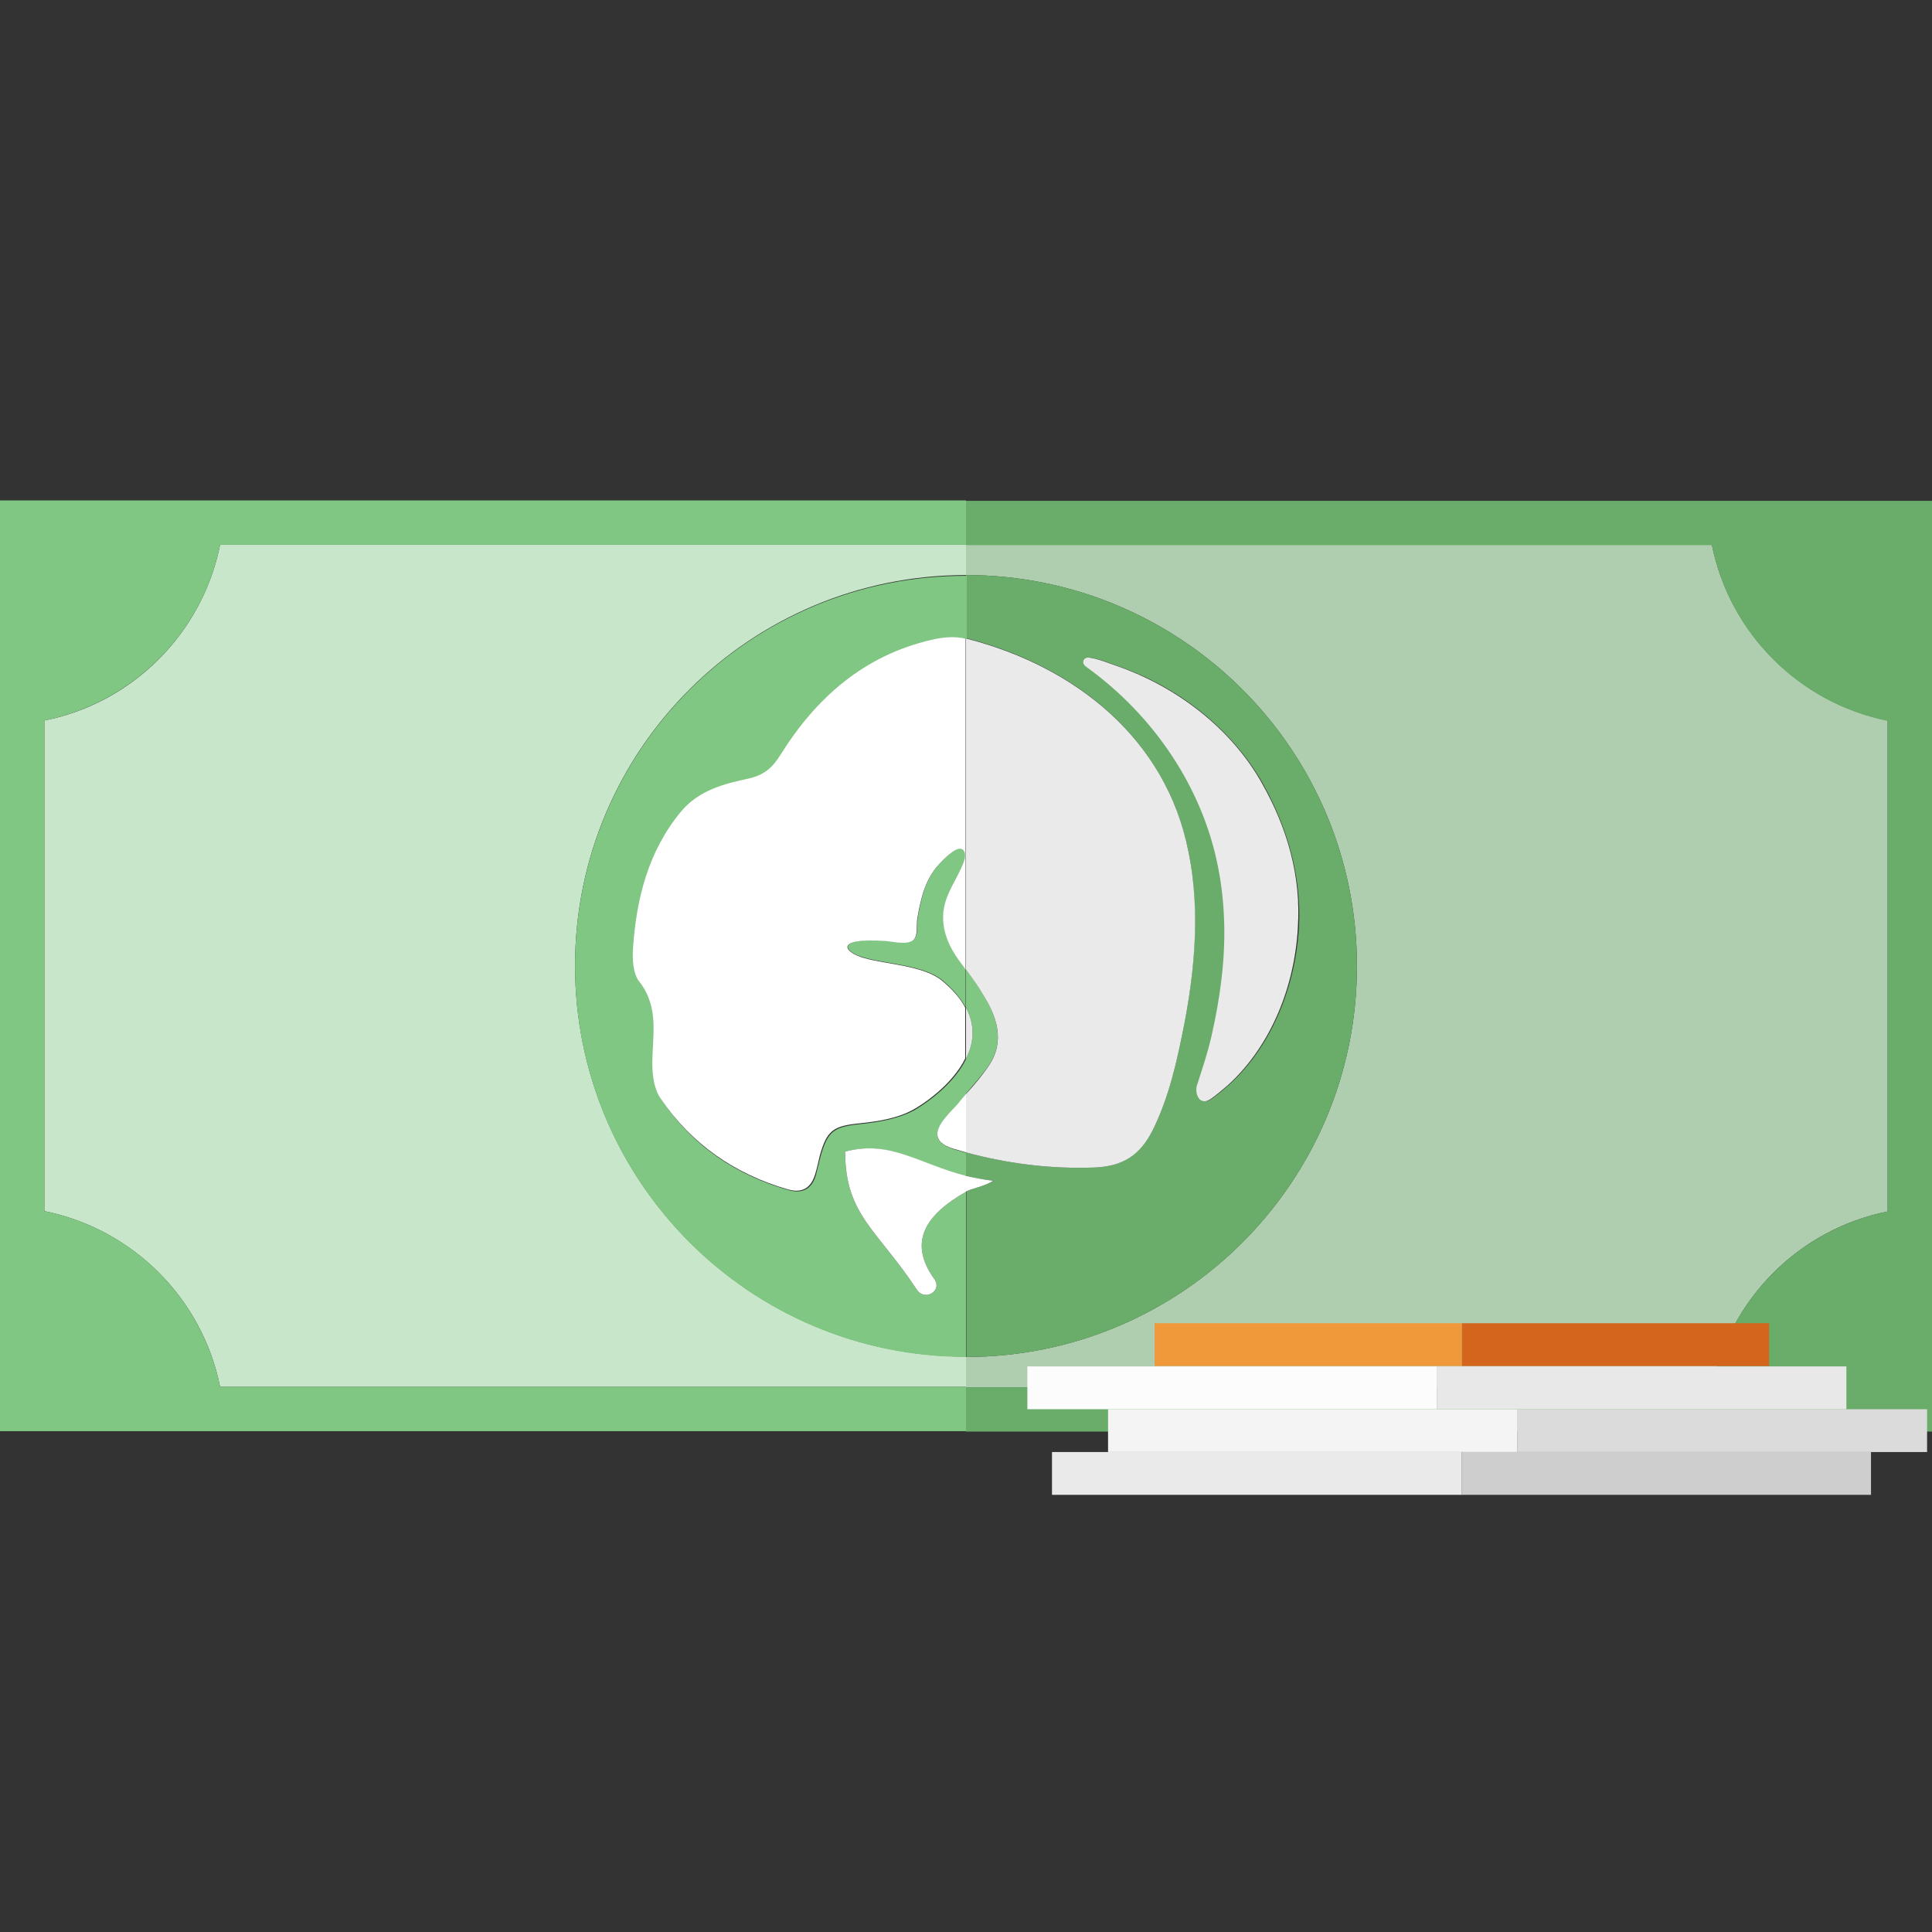 <?xml version="1.0" encoding="utf-8"?>
<!-- Generator: Adobe Illustrator 19.1.0, SVG Export Plug-In . SVG Version: 6.00 Build 0)  -->
<svg version="1.1" id="Layer_1" xmlns="http://www.w3.org/2000/svg" xmlns:xlink="http://www.w3.org/1999/xlink" x="0px" y="0px"
	 viewBox="0 0 510 510" style="enable-background:new 0 0 510 510;" xml:space="preserve">
<rect x="0" y="0" width="510" height="510" fill="#333333" stroke="none"/>
<style type="text/css">
	.st0{fill:#AFCEAF;}
	.st1{fill:#81C784;}
	.st2{fill:#6AAD6A;}
	.st3{fill:#EAEAEA;}
	.st4{fill:#FFFFFF;}
	.st5{fill:#C8E6C9;}
	.st6{fill:#CECECE;}
	.st7{fill:#F4F4F4;}
	.st8{fill:#DBDBDB;}
	.st9{fill:#FCFCFC;}
	.st10{fill:#E8E8E8;}
	.st11{fill:#EF993A;}
	.st12{fill:#D3661C;}
</style>
<g>
	<path class="st0" d="M358.2,255c0,57-46.2,103.2-103.2,103.2v8h196.9c4.7-23.3,23-41.7,46.4-46.4V190.2
		c-23.3-4.7-41.7-23-46.4-46.4H255v8C312,151.8,358.2,198,358.2,255z"/>
	<path class="st1" d="M259.3,262.1c-1.3-2.1-2.8-4.2-4.3-6.3V266c2.6,4.9,2,9.4,0,13.4v9.3c2.1-2.5,4.3-4.9,6.1-7.6
		C265.4,274.6,263,268.1,259.3,262.1z"/>
	<g>
		<path class="st2" d="M255,132.2v11.7h196.9c4.7,23.3,23,41.7,46.4,46.4v129.5c-23.3,4.7-41.7,23-46.4,46.4H255v11.7h255V132.2H255
			z"/>
		<path class="st2" d="M358.2,255c0-57-46.2-103.2-103.2-103.2v16.7c0.2,0,0.4,0.1,0.6,0.1c28.4,7.4,52.1,26.4,58.1,56.1
			c3.4,17,1.4,34.7-2.3,51.6c-1.6,7.5-3.6,14.9-7,21.8c-3.4,6.8-8,9.8-15.6,10.1c-11.4,0.4-22.8-1-33.8-4v6.2c2.2,0.6,4.6,1,7.3,1.3
			c-2.2,1.4-6,2.1-7.1,2.8c0,0-0.1,0-0.1,0.1v43.6C312,358.2,358.2,312,358.2,255z M324.4,286.4c-1.4,1.2-2.8,2.4-4.3,3.5
			c-0.6,0.4-1.2,0.8-1.9,0.8c-1.9,0.1-2.6-2.5-2-4.3c1.4-4.3,2.7-8.4,3.8-12.9c1.1-4.9,2-9.8,2.6-14.7c1.1-9.9,1-19.9-0.8-29.6
			c-4.1-21.4-17.2-40.5-34.9-53.2c-1.5-1.1-0.5-2.6,0.8-2.4c2.5,0.3,5,1.4,7.3,2.2c15.7,5.3,30.2,16.5,38.4,31.1
			c6.5,11.7,10.2,24.4,9.5,37.9C342,260.1,335.9,276,324.4,286.4z"/>
	</g>
	<g>
		<path class="st3" d="M255.6,168.7c-0.2-0.1-0.4-0.1-0.6-0.1v87.3c1.5,2.1,3,4.1,4.3,6.3c3.8,6,6.1,12.5,1.8,19
			c-1.8,2.7-3.9,5.2-6.1,7.6v15.4c11,3,22.4,4.4,33.8,4c7.6-0.3,12.2-3.2,15.6-10.1c3.4-6.9,5.4-14.3,7-21.8
			c3.7-16.9,5.8-34.6,2.3-51.6C307.8,195.1,284,176.1,255.6,168.7z"/>
		<path class="st3" d="M255,266v13.4C257,275.5,257.6,270.9,255,266z"/>
		<path class="st3" d="M333.2,206.9c-8.1-14.6-22.7-25.7-38.4-31.1c-2.3-0.8-4.9-1.9-7.3-2.2c-1.3-0.2-2.3,1.3-0.8,2.4
			c17.7,12.7,30.8,31.8,34.9,53.2c1.9,9.8,2,19.8,0.8,29.6c-0.6,5-1.5,9.9-2.6,14.7c-1,4.4-2.4,8.6-3.8,12.9c-0.6,1.8,0.2,4.4,2,4.3
			c0.7,0,1.3-0.4,1.9-0.8c1.5-1.1,2.9-2.3,4.3-3.5c11.5-10.5,17.6-26.3,18.4-41.6C343.5,231.3,339.8,218.6,333.2,206.9z"/>
	</g>
	<path class="st4" d="M255.1,314.5c1.2-0.7,5-1.4,7.1-2.8c-2.6-0.3-5-0.8-7.3-1.3v4.2C255,314.5,255.1,314.5,255.1,314.5z"/>
	<path class="st5" d="M11.7,190.2v129.5c23.3,4.7,41.7,23,46.4,46.4H255v-8h0c-57,0-103.2-46.2-103.2-103.2S198,151.8,255,151.8h0
		v-8H58.1C53.4,167.2,35,185.6,11.7,190.2z"/>
	<g>
		<path class="st1" d="M0,132.2v245.6h255v-11.7H58.1c-4.7-23.3-23-41.7-46.4-46.4V190.2c23.3-4.7,41.7-23,46.4-46.4H255v-11.7H0z"
			/>
		<path class="st1" d="M249.1,240.8c0.5-5,3.7-8.8,5.4-13.4c0.3-0.7,0.5-1.5,0.3-2.3c-0.3-1-0.9-1.3-1.7-1.1c-2,0.5-5.1,4-5.8,4.8
			c-3.2,3.9-4.1,8.4-5,13.2c-0.4,1.9,0.3,5.1-1.3,6.2c-1.7,1.2-5.2,0.2-7.3,0.1c-13.3-0.8-11.1,3-5.5,4.5c6,1.7,15.8,2,20.6,6
			c2.9,2.4,4.8,4.8,6.1,7.1v-10.2c-0.6-0.8-1.1-1.5-1.7-2.3C250.6,249.8,248.7,245.5,249.1,240.8z"/>
		<path class="st1" d="M151.8,255c0,57,46.2,103.2,103.2,103.2h0v-43.6c-10.6,6-15.4,13.2-8.4,23c2.3,3.2-2.4,6-4.6,2.8
			c-10.5-15.9-18.9-19.7-18.9-36.4c11.8-3.1,19.4,3.3,31.9,6.5v-6.2c-1-0.3-2.1-0.6-3.1-0.9c-1.8-0.6-3.9-1.5-4.4-3.3
			c-0.7-2.9,3.7-6.7,5.4-8.7c0.7-0.8,1.4-1.7,2.1-2.5v-9.3c-3.5,7.1-11.4,12.2-13.7,13.5c-4.1,2.2-9.2,3.1-13.9,3.6
			c-7.1,0.7-8.9,1.7-10.8,8.6c-0.4,1.6-0.8,3.2-1.2,4.8c-1,3.6-3.4,5.1-7.1,4.1c-14.1-4-25.6-11.8-33.7-24c-1.7-2.5-2.2-6.1-2.2-9.2
			c0-7.4,1.9-14.8-3.4-21.6c-1.7-2.1-1.9-6-1.7-8.9c0.8-13.2,3.9-25.6,12.7-36.1c4.7-5.7,11.2-7.4,17.9-8.7c3.9-0.8,6.1-2.7,8.3-6.2
			c9.4-15.1,22.1-26.3,39.9-30.4c2.9-0.7,6.2-1,9.1-0.4v-16.7h0C198,151.8,151.8,198,151.8,255z"/>
	</g>
	<path class="st4" d="M245.9,168.9c-17.8,4.1-30.5,15.3-39.9,30.4c-2.2,3.5-4.4,5.3-8.3,6.2c-6.6,1.4-13.2,3.1-17.9,8.7
		c-8.7,10.5-11.8,23-12.7,36.1c-0.2,3,0,6.8,1.7,8.9c5.3,6.8,3.4,14.2,3.4,21.6c0,3.1,0.5,6.8,2.2,9.2c8.2,12.1,19.7,20,33.7,24
		c3.7,1,6-0.4,7.1-4.1c0.5-1.6,0.8-3.2,1.2-4.8c1.9-6.9,3.7-7.9,10.8-8.6c4.7-0.5,9.8-1.3,13.9-3.6c2.4-1.3,10.2-6.4,13.7-13.5V266
		c-1.2-2.3-3.2-4.7-6.1-7.1c-4.8-4-14.6-4.3-20.6-6c-5.6-1.6-7.8-5.4,5.5-4.5c2,0.1,5.6,1.1,7.3-0.1c1.6-1.1,0.9-4.3,1.3-6.2
		c0.9-4.8,1.8-9.2,5-13.2c0.7-0.8,3.8-4.3,5.8-4.8c0.8-0.2,1.4,0.1,1.7,1.1c0.2,0.7,0,1.5-0.3,2.3c-1.7,4.6-4.9,8.3-5.4,13.4
		c-0.4,4.7,1.5,9,4.2,12.7c0.6,0.8,1.1,1.5,1.7,2.3v-87.3C252.1,167.9,248.8,168.2,245.9,168.9z"/>
	<path class="st4" d="M252.9,291.3c-1.7,2-6.1,5.8-5.4,8.7c0.5,1.9,2.5,2.7,4.4,3.3c1,0.3,2.1,0.6,3.1,0.9v-15.4
		C254.3,289.6,253.6,290.4,252.9,291.3z"/>
	<path class="st4" d="M223.1,304c0,16.7,8.4,20.5,18.9,36.4c2.1,3.2,6.9,0.4,4.6-2.8c-7-9.8-2.2-17,8.4-23v-4.2
		C242.5,307.2,234.9,300.8,223.1,304z"/>
</g>
<g>
	<g>
		<rect x="277.7" y="383.3" class="st3" width="108.1" height="11.3"/>
		<rect x="385.8" y="383.3" class="st6" width="108.1" height="11.3"/>
	</g>
	<g>
		<rect x="292.5" y="372" class="st7" width="108.1" height="11.3"/>
		<rect x="400.6" y="372" class="st8" width="108.1" height="11.3"/>
	</g>
	<g>
		<rect x="271.2" y="360.7" class="st9" width="108.1" height="11.3"/>
		<rect x="379.3" y="360.7" class="st10" width="108.1" height="11.3"/>
	</g>
	<g>
		<rect x="304.8" y="349.3" class="st11" width="81.1" height="11.3"/>
		<rect x="385.9" y="349.3" class="st12" width="81.1" height="11.3"/>
	</g>
</g>
</svg>
